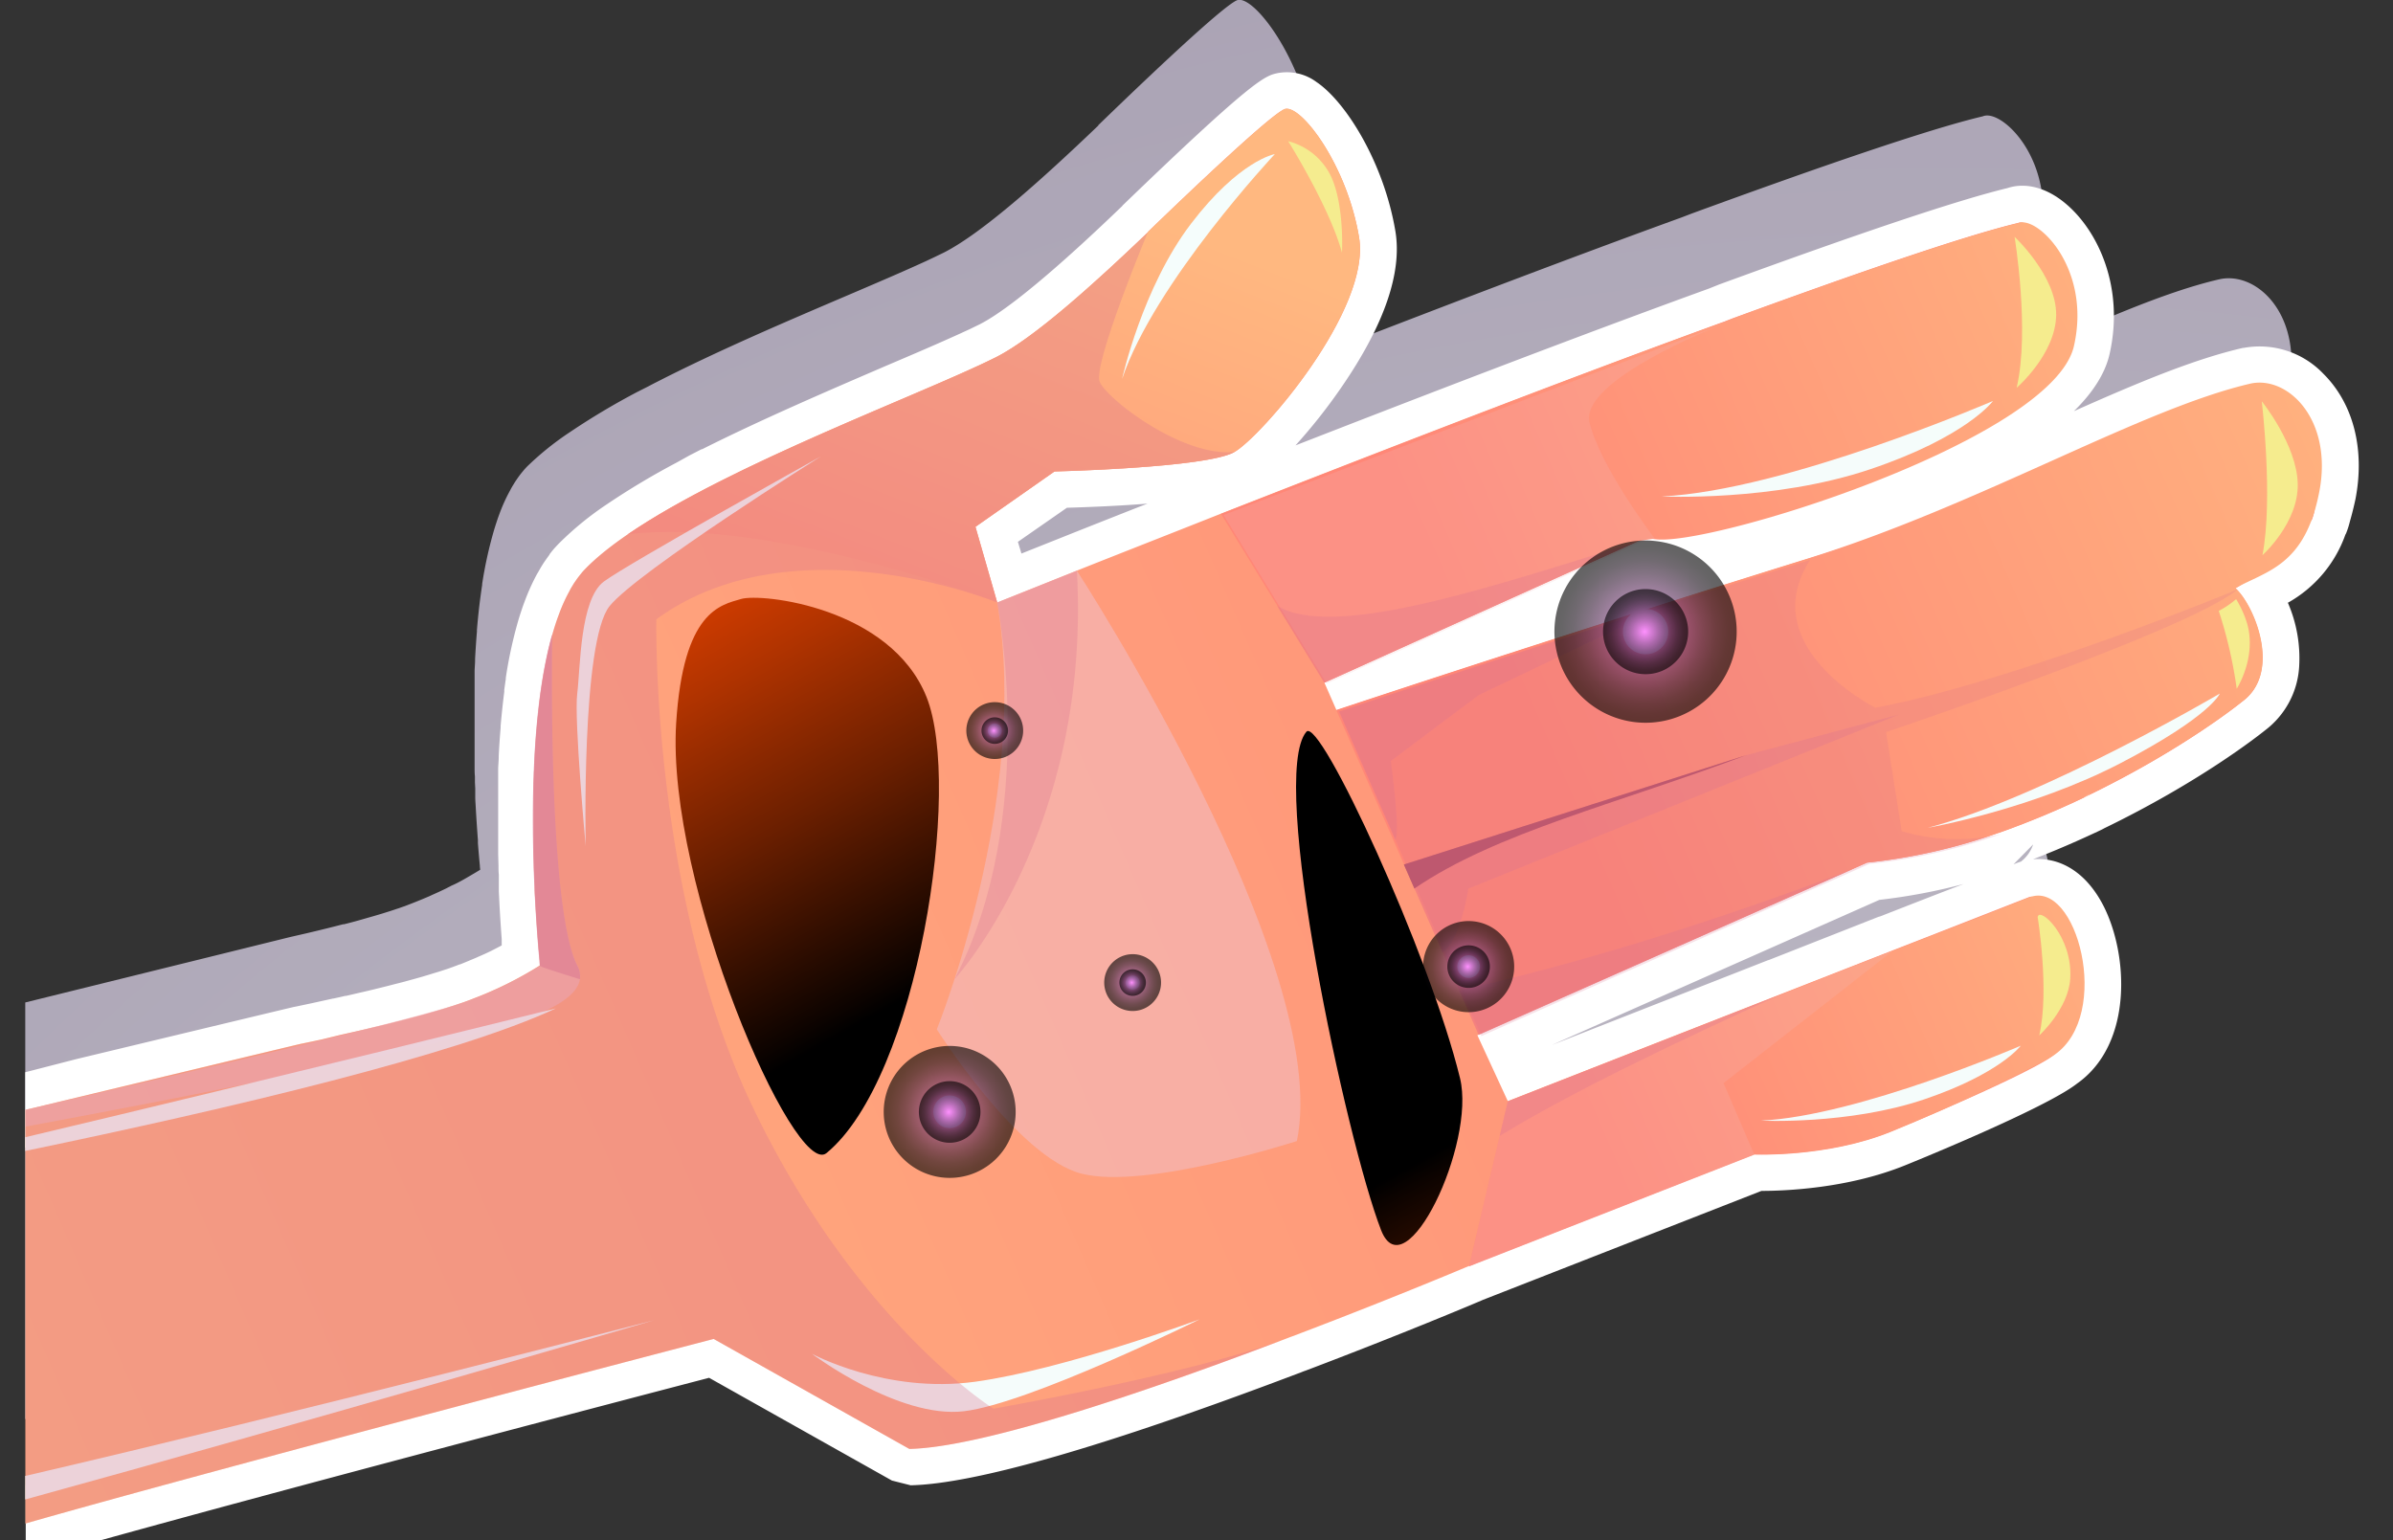 <svg xmlns="http://www.w3.org/2000/svg" xmlns:xlink="http://www.w3.org/1999/xlink" viewBox="0 0 439.62 283"><rect x="0" y="0" width="439.62" height="283" fill="#333333" stroke="none"/><defs><style>.cls-1{isolation:isolate;}.cls-10,.cls-11,.cls-12,.cls-13,.cls-14,.cls-15,.cls-16,.cls-2,.cls-22,.cls-9{mix-blend-mode:multiply;}.cls-2{opacity:0.8;fill:url(#radial-gradient);}.cls-23,.cls-3{fill:#fff;}.cls-4{fill:url(#Áåçûìÿííûé_ãðàäèåíò_151);}.cls-5{fill:url(#Áåçûìÿííûé_ãðàäèåíò_152);}.cls-6{fill:url(#Áåçûìÿííûé_ãðàäèåíò_152-2);}.cls-7{fill:url(#Áåçûìÿííûé_ãðàäèåíò_152-3);}.cls-8{fill:url(#Áåçûìÿííûé_ãðàäèåíò_152-4);}.cls-11,.cls-15,.cls-9{fill:#f3bac0;}.cls-10,.cls-11,.cls-12,.cls-13,.cls-14,.cls-21,.cls-23,.cls-24,.cls-25,.cls-26,.cls-27,.cls-28,.cls-29,.cls-30,.cls-31,.cls-32,.cls-33,.cls-9{fill-rule:evenodd;}.cls-10,.cls-13,.cls-15,.cls-9{opacity:0.6;}.cls-10{fill:url(#Áåçûìÿííûé_ãðàäèåíò_55);}.cls-11,.cls-12{opacity:0.2;}.cls-12,.cls-14,.cls-16,.cls-22{fill:#d87290;}.cls-13{fill:url(#Áåçûìÿííûé_ãðàäèåíò_409);}.cls-14{opacity:0.3;}.cls-16{opacity:0.5;}.cls-17,.cls-18,.cls-24,.cls-25,.cls-26,.cls-27,.cls-28,.cls-29,.cls-30,.cls-31,.cls-32,.cls-33{mix-blend-mode:screen;}.cls-17{fill:url(#Áåçûìÿííûé_ãðàäèåíò_59);}.cls-18{fill:url(#Áåçûìÿííûé_ãðàäèåíò_59-2);}.cls-19{fill:#f5ffff;}.cls-19,.cls-20{mix-blend-mode:soft-light;opacity:0.97;}.cls-20{fill:#f5ee8f;}.cls-21{fill:#b24d61;}.cls-22{opacity:0.31;}.cls-24,.cls-25,.cls-26,.cls-27,.cls-28,.cls-29,.cls-30,.cls-31,.cls-32,.cls-33{opacity:0.61;}.cls-24{fill:url(#radial-gradient-2);}.cls-25{fill:url(#radial-gradient-3);}.cls-26{fill:url(#radial-gradient-4);}.cls-27{fill:url(#radial-gradient-5);}.cls-28{fill:url(#radial-gradient-6);}.cls-29{fill:url(#radial-gradient-7);}.cls-30{fill:url(#radial-gradient-8);}.cls-31{fill:url(#radial-gradient-9);}.cls-32{fill:url(#radial-gradient-10);}.cls-33{fill:url(#radial-gradient-11);}</style><radialGradient id="radial-gradient" cx="-6821.89" cy="1628.33" r="1098.07" gradientTransform="matrix(-0.93, 0.36, 0.36, 0.93, -6573.03, 1494.45)" gradientUnits="userSpaceOnUse"><stop offset="0.01" stop-color="#e7e5f0"/><stop offset="0.17" stop-color="#e3e0ec"/><stop offset="0.37" stop-color="#d7d1e2"/><stop offset="0.59" stop-color="#c3b8d0"/><stop offset="0.82" stop-color="#a896b7"/><stop offset="1" stop-color="#8e75a0"/></radialGradient><linearGradient id="Áåçûìÿííûé_ãðàäèåíò_151" x1="1504.18" y1="-8022.52" x2="1504.18" y2="-8626.71" gradientTransform="matrix(-0.4, -0.92, -0.92, 0.4, -6882.57, 4903.54)" gradientUnits="userSpaceOnUse"><stop offset="0.02" stop-color="#ffb880"/><stop offset="1" stop-color="#ff8777"/></linearGradient><linearGradient id="Áåçûìÿííûé_ãðàäèåíò_152" x1="1521.47" y1="-8346.59" x2="1611.45" y2="-8436.57" gradientTransform="matrix(-0.4, -0.92, -0.92, 0.4, -6882.57, 4903.54)" gradientUnits="userSpaceOnUse"><stop offset="0" stop-color="#ff8777"/><stop offset="0.98" stop-color="#ffb880"/></linearGradient><linearGradient id="Áåçûìÿííûé_ãðàäèåíò_152-2" x1="1412.52" y1="-8426.04" x2="1412.52" y2="-8552.72" xlink:href="#Áåçûìÿííûé_ãðàäèåíò_152"/><linearGradient id="Áåçûìÿííûé_ãðàäèåíò_152-3" x1="1472.76" y1="-8444.76" x2="1472.76" y2="-8630.36" xlink:href="#Áåçûìÿííûé_ãðàäèåíò_152"/><linearGradient id="Áåçûìÿííûé_ãðàäèåíò_152-4" x1="1527.8" y1="-8439.83" x2="1527.8" y2="-8600.49" xlink:href="#Áåçûìÿííûé_ãðàäèåíò_152"/><linearGradient id="Áåçûìÿííûé_ãðàäèåíò_55" x1="1544.46" y1="-8538.22" x2="1544.46" y2="-8540.16" gradientTransform="matrix(-0.4, -0.92, -0.92, 0.4, -6882.57, 4903.54)" gradientUnits="userSpaceOnUse"><stop offset="0.01" stop-color="#b060f4"/><stop offset="1" stop-color="#ffeadb"/></linearGradient><linearGradient id="Áåçûìÿííûé_ãðàäèåíò_409" x1="-3431.38" y1="-8563.59" x2="-3431.38" y2="-8565.09" gradientTransform="matrix(0.4, 0.92, -0.92, 0.4, -6081.5, 6728.93)" gradientUnits="userSpaceOnUse"><stop offset="0" stop-color="#ffeadb"/><stop offset="0.99" stop-color="#b060f4"/></linearGradient><linearGradient id="Áåçûìÿííûé_ãðàäèåíò_59" x1="-3267.02" y1="-3158.28" x2="-3169.81" y2="-3158.28" gradientTransform="matrix(-0.49, -0.87, -0.87, 0.49, -4174.14, -1115.93)" gradientUnits="userSpaceOnUse"><stop offset="0"/><stop offset="0.04" stop-color="#0c0300"/><stop offset="0.4" stop-color="#6b1f00"/><stop offset="0.69" stop-color="#b03300"/><stop offset="0.89" stop-color="#db3f00"/><stop offset="1" stop-color="#ec4400"/></linearGradient><linearGradient id="Áåçûìÿííûé_ãðàäèåíò_59-2" x1="1320.3" y1="21938.88" x2="1411.08" y2="21938.88" gradientTransform="matrix(0.49, 0.87, 0.42, -0.23, -9534.58, 4074.46)" xlink:href="#Áåçûìÿííûé_ãðàäèåíò_59"/><radialGradient id="radial-gradient-2" cx="5185.58" cy="-1028.53" r="16.74" gradientTransform="translate(-4956.52 658.42) rotate(5.33)" gradientUnits="userSpaceOnUse"><stop offset="0" stop-color="#ff7eff"/><stop offset="0.13" stop-color="#cf66cf"/><stop offset="0.31" stop-color="#914891"/><stop offset="0.48" stop-color="#5d2e5d"/><stop offset="0.64" stop-color="#351a35"/><stop offset="0.78" stop-color="#180c18"/><stop offset="0.91" stop-color="#060306"/><stop offset="1"/></radialGradient><radialGradient id="radial-gradient-3" cx="5185.58" cy="-1028.53" r="7.82" xlink:href="#radial-gradient-2"/><radialGradient id="radial-gradient-4" cx="5066.49" cy="-928.79" r="12.12" xlink:href="#radial-gradient-2"/><radialGradient id="radial-gradient-5" cx="5066.49" cy="-928.79" r="5.66" xlink:href="#radial-gradient-2"/><radialGradient id="radial-gradient-6" cx="5158.93" cy="-964.24" r="8.37" xlink:href="#radial-gradient-2"/><radialGradient id="radial-gradient-7" cx="5158.93" cy="-964.23" r="3.91" xlink:href="#radial-gradient-2"/><radialGradient id="radial-gradient-8" cx="5097.75" cy="-955.57" r="5.22" xlink:href="#radial-gradient-2"/><radialGradient id="radial-gradient-9" cx="5097.75" cy="-955.57" r="2.44" xlink:href="#radial-gradient-2"/><radialGradient id="radial-gradient-10" cx="5068.22" cy="-999.32" r="5.22" xlink:href="#radial-gradient-2"/><radialGradient id="radial-gradient-11" cx="5068.22" cy="-999.32" r="2.44" xlink:href="#radial-gradient-2"/></defs><g class="cls-1"><g id="Layer_1" data-name="Layer 1"><path class="cls-2" d="M407.83,51.29C387.26,56,357.31,73.92,325.07,84l0,0c-45.37,14.09-88.1,28.3-88.1,28.3l-2.25-5.14L235,107l.2.34L282.67,86l11.08-5s1-.19,2.82-.47l-.12-.16c10.22,1.49,74.24-18.59,78.23-36,3.34-14.63-6.93-24.5-10.41-23-9.9,2.34-30,9.27-53.5,17.87l-1.85.71C278.45,51,242.58,65,215.41,75.6l0,0c-10.52,4.16-19.77,7.78-26.85,10.61h0l-14.88,5.93h0l-4-14.14,14.77-10.34s28.47-.67,33.59-3.63S243.47,37.47,241.23,24,230.49-.68,227.41,0c-1.74.38-12.62,10.39-25.64,23l0,.07c-10.32,9.88-21.29,19.72-28.34,23.32l-1.53.74-.35.17-1.34.63-.39.18-1.52.69-.27.12c-11.62,5.23-30.39,12.66-46.37,20.75l-.11.06c-.74.37-1.47.74-2.19,1.12l-.2.11L117,72.05l0,0a132.44,132.44,0,0,0-12.22,7.29l0,0h0a54.09,54.09,0,0,0-8,6.43c-.22.24-.44.47-.65.73l0,0q-.32.38-.63.78c-.2.27-.4.55-.59.83,0,0,0,0,0,0-.21.3-.4.61-.59.92s-.39.64-.57,1a31.74,31.74,0,0,0-2,4.39c-.15.41-.3.81-.43,1.22-.26.77-.51,1.56-.74,2.38a76.54,76.54,0,0,0-2,9.26l0,.17c-.11.72-.21,1.44-.31,2.18,0,0,0,0,0,0h0c-.27,2-.48,4-.65,6.09a1.79,1.79,0,0,0,0,.23s0,0,0,.07c-.14,1.66-.25,3.34-.34,5v.07c0,.05,0,.1,0,.14,0,.68-.07,1.35-.09,2,0,.16,0,.31,0,.46s0,.37,0,.56c0,.54,0,1.08,0,1.62,0,.12,0,.23,0,.35l0,1.28c0,.43,0,.86,0,1.27s0,.8,0,1.2,0,1,0,1.54v.57q0,1.92,0,3.78v.17c0,.19,0,.37,0,.56,0,.39,0,.78,0,1.16,0,.16,0,.32,0,.48s0,.47,0,.71,0,.49,0,.74l0,.8c0,.13,0,.27,0,.4v.09c0,.56,0,1.12.06,1.66,0,.37,0,.76,0,1.12l.06,1.12c0,.11,0,.21,0,.31s0,.33,0,.49,0,.25,0,.38,0,.27,0,.4c0,.56.05,1.13.08,1.67.13,2.39.28,4.49.41,6.24,0,.19,0,.38,0,.56v0c.15,1.94.28,3.36.36,4.15a.91.91,0,0,0,0,.17l.06.55c-.62.4-1.27.76-1.9,1.14-.46.26-.91.54-1.38.79-.64.36-1.3.7-2,1l-1,.52c-.8.39-1.62.77-2.44,1.13l-.65.3c-1.05.45-2.11.89-3.17,1.3l-.93.36c-.27.11-.55.21-.85.31s-.64.24-1,.34l-.59.2-.7.23-.26.08-1.08.34c-.7.21-1.42.43-2.18.64l-1.85.53-1,.28-.63.17-1.4.36-.17,0-1.88.48c-1.55.39-3.15.78-4.81,1.17l-1.83.42-1.18.27L4.64,184.18v76.55c41.92-11.68,116-31,116-31l36.55,20.55c13.93-.3,45-11,69.66-20.28.68-.24,1.3-.51,1.89-.71,18.49-7,33-13.13,33-13.13L315,195.27s13.63.57,25.51-4.25,27.77-12,30.54-14.36c10.94-7.47,4.17-33-4.68-29.43-6.53,2.56-15.56,6.07-25.51,10l0,0-16.41,6.43-4.25,1.66h0L269,185.33,263.28,173l.24-.1.32-.14.16.35,70.07-31.06,2.5-1.11A107.1,107.1,0,0,0,361,135.43c-.8.17-1.62.31-2.45.44.66-.22,1.33-.43,2-.66,0-.06,0-.06.09,0a167.14,167.14,0,0,0,15.72-6.5l0,0c.08,0,.17-.07.25-.12l.4-.2.19-.11c18.24-8.82,28.94-17.61,28.94-17.61,7.23-5.29,2.51-17.25-1-20.82l.14-.11-.17.07-.3-.29c5-2.78,10.91-3.89,14.19-12.67l.09-.11a8.16,8.16,0,0,0,.44-1.45c.34-1.11.64-2.32.91-3.66C423.18,58.1,414.81,49.84,407.83,51.29Z"/><path class="cls-3" d="M426.79,68.63a16.2,16.2,0,0,0-14.56-4.72l-.14,0C403,66,392.68,70.34,381,75.54c3.56-3.48,5.75-7,6.54-10.44,2.79-12.22-2.08-22.75-8.15-27.77-3.47-2.88-7.28-3.86-10.57-2.78-9.08,2.2-26.43,8-53,17.72L314,53C289.87,61.75,262.18,72.41,238,81.83A102.34,102.34,0,0,0,246.54,71c7.77-11.33,11.07-20.93,9.81-28.51-2.08-12.44-9-23.7-14.48-27.41a9.13,9.13,0,0,0-7.19-1.64c-2.27.5-4.23.94-28.45,24.31l-.07.11c-4.7,4.51-18.73,17.93-26.17,21.72l-1.4.68-.32.16L177,61l-.38.18-1.46.66-.25.11c-3.52,1.59-7.83,3.43-12.39,5.37C152.51,71.64,140,77,129,82.53l-.11,0-2.22,1.14-.2.11L124.28,85a137.91,137.91,0,0,0-12.58,7.51l-.1.07a57.92,57.92,0,0,0-8.86,7.21c-.3.3-.61.64-.94,1h0c-.29.34-.57.69-.85,1.06l0,.06c-.26.35-.53.72-.79,1.1h0c-.25.35-.49.73-.75,1.16s-.56,1-.74,1.27a39.4,39.4,0,0,0-2.33,5.18q-.27.7-.51,1.44c-.3.89-.58,1.78-.81,2.62a81.18,81.18,0,0,0-2.1,9.86l0,.23c-.1.64-.18,1.28-.28,1.93l0,.32h0v.08c-.25,1.94-.47,4-.67,6.27l0,.33h0c-.14,1.66-.26,3.39-.35,5.14v.22c0,.68-.07,1.37-.1,2.05v.11c0,.14,0,.27,0,.39l0,.54c0,.55,0,1.1,0,1.65v.37c0,.4,0,.8,0,1.26,0,.31,0,.61,0,.91v.72c0,.24,0,.48,0,.72v.35c0,.44,0,.89,0,1.39v.56c0,1.3,0,2.57,0,3.82v.13h0l0,2.31c0,.2,0,.4,0,.59l.06,2.12c0,.56,0,1.12.06,1.65l0,1.23c0,.35,0,.69,0,1l0,.41c0,.16,0,.31,0,.44l.12,2.43q.17,3.14.41,6.32l0,.56c0,.21,0,.42,0,.61l-1.11.58-.47.24-.43.22c-.72.35-1.46.69-2.2,1l-.57.26c-1,.41-1.92.81-2.88,1.19l-.09,0-.66.26-.18.06-.5.19-.22.07c-.19.08-.39.15-.6.22l-1.59.52-1,.3c-.66.21-1.34.41-2,.61l-1.31.37-2,.55-1.31.34-.22.05-1.51.39-.27.07c-1.49.37-3,.75-4.62,1.12l-.33.07-1.49.35-1,.23-.14,0c-.71.17-1.44.33-2.18.49l-.08,0-3.41.75-.31.07-3.12.66-.32.06c-.74.16-12.78,3.05-40.06,9.6L4.64,197v13.84l12.38-3c18.81-4.52,38.26-9.19,39.68-9.51l.31-.06,3.22-.69.28-.06,3.53-.77c.8-.17,1.57-.35,2.35-.53l1.16-.27,1.51-.35.34-.07c1.66-.4,3.28-.78,4.83-1.17l.27-.07,1.59-.41.2,0,1.43-.37,2.16-.59,1.43-.4,2.31-.69,1-.32,1.21-.4.41-.14c.37-.12.73-.24,1.09-.38l1-.35.1,0,.92-.36c1.12-.43,2.23-.89,3.31-1.36l.53-.24.17-.08c.88-.39,1.75-.79,2.62-1.21l.76-.39.33-.17c.72-.36,1.43-.73,2.13-1.12.42-.23.83-.47,1.23-.71l.64-.37c.58-.34,1.16-.68,1.73-1l3.05-6.5-.05-.53c-.08-.75-.2-2.1-.35-4l0-.54c-.15-2-.28-4-.39-6l-.15-3.17c0-.36,0-.72,0-1.09l0-1c0-.53,0-1.06,0-1.59l-.06-2c0-.25,0-.49,0-.72l0-2.24c0-1.19,0-2.4,0-3.65v-.47c0-.46,0-.94,0-1.42v0c0-.31,0-.63,0-.94v-.73c0-.24,0-.49,0-.66l0-1.32v-.32c0-.52,0-1,0-1.55l0-1,.09-1.92v-.19h0c.09-1.62.19-3.22.32-4.69l0-.34c.18-2.08.38-3.94.61-5.68h0v-.11h0l0-.2c.08-.59.16-1.16.24-1.69l0-.2a68.48,68.48,0,0,1,1.77-8.33c.18-.65.38-1.31.61-2l0-.11c.1-.31.21-.6.34-.94a24.24,24.24,0,0,1,1.51-3.39l0-.09c.09-.16.18-.33.28-.48l.13-.22.27-.43.07-.14.05,0c.12-.18.24-.35.37-.51a5.46,5.46,0,0,1,.36-.45l.12-.15,0,0,.24-.27a45.85,45.85,0,0,1,6.75-5.43l.09-.07a126.36,126.36,0,0,1,11.44-6.81c.68-.37,1.37-.73,2-1.06l.25-.13L135,94.57l.08,0c10.61-5.37,22.35-10.38,32.72-14.81,4.62-2,9-3.83,12.64-5.48l.25-.11,1.54-.7.4-.19L184,72.6l.37-.18,1.65-.8c6.41-3.28,15.51-10.7,29.47-24.08l.07-.11c11.68-11.27,17.65-16.63,20.63-19.16a39.37,39.37,0,0,1,6.85,16.46c.48,2.9-1.22,9.26-7.44,18.42-5.26,7.74-10.69,13.06-12.14,14-3.14,1.28-17.91,2.43-29.91,2.71l-3.7,1.22L175.37,91.28l-2.61,7.35,4,13.92,6.7-1.28,2.26,5.67,14.64-5.83h0l13.87-5.48,12.53-4.95.07,0c27.23-10.67,62.26-24.3,91.78-35l1.88-.72c24.8-9.07,41.79-14.8,50.55-17,1.8,1.63,5.11,6.75,3.4,14.25-.63,2.74-8.07,10.42-31.72,19.81C324.07,89.32,308,92.72,305,92.41L303.49,95l-.37-2.39c-1.86.29-2.94.48-2.94.48l-1.57.49-57.28,25.82-.56-.17-.26.12-3.4,8.83,2.22,5.06,8.28,3.68c.42-.14,42.49-14.11,86.53-27.8l.08,0c16.15-5,31.76-12,45.52-18.22S405.49,79.27,415,77.07a3.12,3.12,0,0,1,2.33,1.12c.85.84,3.51,4.12,2.17,11a29.64,29.64,0,0,1-.73,2.92l-.15.61c0,.16-.07.24-.07.25h0l-.18.3c-1.67,4.46-3.93,5.54-7.69,7.32-1,.49-2.1,1-3.21,1.61l-.16,1.34L407,103l.05,0-.17.13-.59,9.78v.15a13.59,13.59,0,0,1,2.75,8.3c-.12,1.46-.66,1.85-1,2.07l-.28.22c-.1.08-10.22,8.28-27.09,16.45q-.28.14-.57.3h0l-.28.12a154.28,154.28,0,0,1-14.25,5.93,7.78,7.78,0,0,0-1.12.38l0,0c-.36.13-.72.24-1.09.36l-.24.08.08.35a97.09,97.09,0,0,1-20.3,4.36l-2.07.55-71,31.49-.51-.2-.53.24-3.4,9,5.6,12.11,8.56,3.44,50.34-19.73,20.32-7.95h.07l19.5-7.62,4.25-1.66a17.9,17.9,0,0,1,2.33,9.46c-.06,3.39-1,6.06-2.63,7.15l-.63.48.07-.06c-2.07,1.6-14.84,7.63-28.22,13-10.13,4.11-22.18,3.7-22.29,3.7l-2.73.46-52.43,20.54-.17.07c-.14.05-14.28,6-32.09,12.77l-1.11.42-.72.28-.12,0c-30.92,11.7-53.66,18.53-64.54,19.42l-34.25-19.26-5-.64c-3.93,1-86.76,22.62-124.77,33.44v14c32.6-9.41,110.26-29.75,125.54-33.74l33.59,18.88,3.44.87c11.88-.27,35.66-7.12,70.7-20.37l1.06-.4c.22-.09.44-.18.65-.25l.2-.07c17.38-6.58,31.36-12.46,32.57-13l51.12-20c4.1,0,15.76-.39,26.39-4.7.26-.1,25.63-10.35,31.56-15C392,191.76,391,175,386.25,166.08c-3.56-6.65-8.61-8.58-12.78-8.21,3.83-1.47,7.77-3.16,11.95-5.12l.46-.22c.24-.11.47-.23.7-.36,17.47-8.47,28.15-16.88,29.55-18a15.82,15.82,0,0,0,6.25-11.69,25.61,25.61,0,0,0-2.07-11.74,23.22,23.22,0,0,0,10.56-12.51L431,98a16.25,16.25,0,0,0,.72-2.27c.37-1.27.7-2.61,1-4C434.5,82.56,432.35,74.13,426.79,68.63ZM209.29,93.11c-5.22,2.06-9.91,3.91-13.91,5.51h0l-7.73,3.08L187,99.55,196,93.29c4.36-.13,9.65-.35,14.81-.76Zm136,75.29h-.07l-20.32,8-.06,0L285.08,192l60.18-26.67a108.05,108.05,0,0,0,15.47-2.91C356.07,164.19,350.84,166.24,345.32,168.4Zm26-10.11c-.31.1-.61.2-.9.32l-.47.18,3.59-3.65A6.61,6.61,0,0,1,371.28,158.29Z"/><path class="cls-3" d="M375.34,171.11l0,0Z"/><path class="cls-3" d="M386.45,152.24l-.23.1Z"/><path class="cls-3" d="M386.74,152.08l-.09,0Z"/><path class="cls-3" d="M380,140.43l-.19.09Z"/><path class="cls-3" d="M380,140.42h0Z"/><path class="cls-3" d="M373.45,47.16l-.85.29A5,5,0,0,0,373.45,47.16Z"/><path class="cls-4" d="M413.87,75.29c-20.23,4.64-50,17.47-81.68,27.36l0,0c-44.63,13.86-86.66,27.84-86.66,27.84l-2.22-5.06,57.64-26s1-.19,2.78-.46c7.43-1.31,27.71-5.09,35.21-9.74,9.25-5.74,36.76-22.35,40.47-26.28,5.44-5.75-5.19-23.49-8.62-22-9.73,2.31-29.49,9.13-52.63,17.59,0,0-.32.14-.95.37a6.41,6.41,0,0,1-.87.33c-30,10.9-65.26,24.64-92,35.12l0,0c-10.34,4.1-19.44,7.66-26.41,10.44L183.2,110.7l-4-13.91,14.52-10.17s28-.66,33.05-3.57,25.12-26.15,22.91-39.42S239.16,19.38,236.13,20c-1.71.38-12.43,10.22-25.23,22.58l0,.07C200.73,52.4,189.94,62.09,183,65.62c-15.81,7.91-60.87,24-75.42,38.84-.22.23-.44.45-.65.71l0,0c-.21.25-.41.5-.62.77s-.4.54-.59.82c0,0,0,0,0,0a10.61,10.61,0,0,0-.58.9c-.2.31-.38.63-.56,1a29.77,29.77,0,0,0-1.94,4.33c-.15.39-.29.78-.43,1.19-.25.76-.5,1.53-.72,2.34-.4,1.39-.75,2.85-1.07,4.37-.16.75-.3,1.52-.45,2.3s-.3,1.72-.44,2.61c-.11.71-.21,1.42-.31,2.15,0,0,0,0,0,0-.1.82-.2,1.64-.29,2.47,0,.41-.09.83-.13,1.24s-.1.84-.13,1.26-.07.83-.11,1.26c-.14,1.68-.26,3.37-.34,5.07l-.06,1.27c0,.43,0,.87-.06,1.31,0,.83-.06,1.67-.08,2.49,0,.42,0,.85,0,1.26s0,.84,0,1.25,0,.79,0,1.18,0,1,0,1.52c0,1.51,0,3,0,4.45,0,.72,0,1.44,0,2.15,0,.24,0,.47,0,.7l.06,1.91c0,1,.07,1.91.1,2.83l.06,1.27c0,.2,0,.41,0,.62,0,.83.08,1.63.12,2.4.29,5.21.64,9.1.8,10.71a2.3,2.3,0,0,0,0,.28c0,.35,0,.54,0,.54a68.76,68.76,0,0,1-12.3,6.11l-.85.33-.9.33-1,.34c-.63.22-1.3.43-2,.65-.86.27-1.78.54-2.73.81l-1.83.52-3.12.83-2.87.73q-2.68.66-5.57,1.32l-1.15.26-2.32.52L59,191l-3.36.71-.27.05c-.86.18-26.61,6.37-50.7,12.15v76C42.32,269.16,131.11,246,131.11,246l35.95,20.21c13.71-.3,44.25-10.77,68.52-20,.67-.24,1.28-.5,1.86-.7,18.19-6.89,32.42-12.91,32.42-12.91l52.43-20.54s13.41.56,25.1-4.19,27.31-11.75,30-14.12c6-5.22-.26-30.5-4.6-28.94-6.43,2.5-15.31,6-25.09,9.8l0,0c-30.84,12.07-70.7,27.7-70.7,27.7l-5.59-12.11.24-.1L343,158.49a105.43,105.43,0,0,0,24.07-5.44c0-.07,0-.07.08,0a161.87,161.87,0,0,0,15.47-6.4h0a2.09,2.09,0,0,0,.46-.26,1.12,1.12,0,0,0,.37-.16c17.94-8.69,28.47-17.33,28.47-17.33,7.34-5.38,2.15-17.75-1.28-20.8,5.83-3.21,14.06-12.58,14.06-12.58C427.61,88.56,420.74,73.86,413.87,75.29Z"/><path class="cls-5" d="M210.9,42.62l0,.07C200.73,52.4,189.94,62.09,183,65.62c-13.58,6.8-48.74,19.61-67.61,32.51,27.07-3.06,67.81,12.57,67.81,12.57l-4-13.91,14.52-10.17s28-.66,33.05-3.57,25.12-26.15,22.91-39.42S239.16,19.38,236.13,20C234.42,20.42,223.7,30.26,210.9,42.62Z"/><path class="cls-6" d="M277,202.35l-7.14,30.32,52.43-20.54s13.41.56,25.1-4.19,27.07-12.09,30-14.12c10.76-7.35,4.1-32.46-4.6-28.94-6.4,2.58-15.31,6-25.09,9.8l0,0C316.86,186.72,277,202.35,277,202.35Z"/><path class="cls-7" d="M367.19,153a161.87,161.87,0,0,0,15.47-6.4h0a2.09,2.09,0,0,0,.46-.26,1.12,1.12,0,0,0,.37-.16c17.94-8.69,28.47-17.33,28.47-17.33,7.34-5.38,2.15-17.75-1.28-20.8,5.83-3.21,12.74-4.15,15.38-17.6,2.6-13.25-5.64-21.38-12.5-20-20.24,4.65-49.69,22.27-81.41,32.16l0,0c-44.63,13.86-86.66,27.84-86.66,27.84l26.16,59.63L343,158.49a105.43,105.43,0,0,0,24.07-5.44C367.13,153,367.13,153,367.19,153Z"/><path class="cls-8" d="M303.69,99C312.57,101,377,81,381,63.6c3.28-14.39-6.81-24.1-10.24-22.6-9.73,2.31-29.49,9.13-52.63,17.59,0,0-.32.14-.95.37a6.41,6.41,0,0,1-.87.33l-.21.08C286.16,70.26,251,84,224.31,94.41l0,0,19,31,57.64-26A3.26,3.26,0,0,1,303.69,99Z"/><path class="cls-9" d="M172.1,189.12s17.22-42.5,11.1-78.43l14.64-5.84s47.1,72.41,40.41,104.79c0,0-27.78,9-39.54,6S172.1,189.12,172.1,189.12Z"/><path class="cls-10" d="M317.17,59c.63-.23.95-.37.95-.37l-1.82.7A6.41,6.41,0,0,0,317.17,59Z"/><path class="cls-11" d="M224.78,94.62l0,0L240.91,121v0l2.82,4.6,46.74-21.08,10.9-4.91s1-.18,2.78-.46c-.77-1-10.16-13.48-12.13-21.49-1.69-6.88,18-15.49,24.52-18.15Z"/><path class="cls-12" d="M246,130.72l26.15,59.63L341,159.8l2.46-1.09a106.06,106.06,0,0,0,24.08-5.45,35.76,35.76,0,0,1-18.18-.55l-2.87-18.21s55.3-18.55,64.66-26.24c0,0-40.76,16.9-66.62,21.77,0,0-22.29-11.14-12-27.15-9.06,2.82-18,5.64-26.54,8.35C272.65,121.85,246,130.72,246,130.72Z"/><path class="cls-13" d="M383.53,146.17a5.88,5.88,0,0,1-.83.42,14.94,14.94,0,0,0,1.27-.83Z"/><path class="cls-11" d="M277,202.35l-1.49,6.36h0l-5.64,24,52.43-20.54L316.63,199l31.11-24.33,0,0-20.32,8h0Z"/><path class="cls-14" d="M183.2,110.69s7.78,39.47-7.85,69.22c0,0,25.15-27.13,22.49-75.06Z"/><path class="cls-15" d="M106.07,177.41c-4.1-7.85-4.9-37.32-4.63-60.86-6.35,22.34-2.25,60.89-2.25,60.89-.23.15-.48.31-.72.45a70.53,70.53,0,0,1-11.58,5.66c-6.64,2.68-45,11.86-82.25,20.35V207c41-7.62,85.72-16.66,95.68-21.35,3.61-1.71,5.89-3.61,6.22-5.74A4,4,0,0,0,106.07,177.41Z"/><path class="cls-16" d="M101.44,116.55c-6.35,22.34-2.25,60.89-2.25,60.89-.23.15,7.34,2.46,7.34,2.46h0a4,4,0,0,0-.47-2.48C102,169.56,101.17,140.09,101.44,116.55Z"/><path class="cls-17" d="M151.84,211.85c-5.87,4.85-29.49-49.37-27.62-79,1.3-20.62,8.15-21.68,11.92-22.8s27.47,1.52,34.07,18S168.65,198,151.84,211.85Z"/><path class="cls-18" d="M240,134.44c2.48-2.89,22.66,40.87,28.22,63.65,2.95,12.08-10.06,39.33-14.5,27.92C247.35,209.6,232.94,142.71,240,134.44Z"/><path class="cls-19" d="M107.6,155.47s-2.15-23.31-1.56-28,.47-17.33,4.9-20.63,39.88-23,39.88-23S117.24,104.91,112,111.34,107.6,155.47,107.6,155.47Z"/><path class="cls-19" d="M4.64,271.17v4.32c50.27-13.8,115.51-32.93,115.51-32.93S54.72,259.53,4.64,271.17Z"/><path class="cls-19" d="M220.37,242.4s-31.25,15.45-43.28,16.88-27.94-10.56-27.94-10.56,13.62,7.39,30,5.14S220.37,242.4,220.37,242.4Z"/><path class="cls-20" d="M370.1,43.51s2.84,17.22.38,27.74c0,0,7.16-6.17,7.26-13.35S370.1,43.51,370.1,43.51Z"/><path class="cls-19" d="M366.13,73.67S328,90.14,305.27,91.21c0,0,20.53,1,38.32-5S366.13,73.67,366.13,73.67Z"/><path class="cls-20" d="M374.34,168.48s2.22,13.51.29,21.76c0,0,5.37-4.88,5.7-10.48C380.78,172,374.68,166.51,374.34,168.48Z"/><path class="cls-19" d="M371.23,192.13s-29.88,12.92-47.73,13.76c0,0,16.09.8,30-3.91S371.23,192.13,371.23,192.13Z"/><path class="cls-20" d="M415.51,73.72s2.13,17.84.13,28.28c0,0,6.63-5.92,6.48-13.1S415.51,73.72,415.51,73.72Z"/><path class="cls-20" d="M410.8,110.08a19.39,19.39,0,0,1,2,4.4c1.84,6.3-1.89,12.06-1.89,12.06a82.12,82.12,0,0,0-3.3-14.3A17.44,17.44,0,0,0,410.8,110.08Z"/><path class="cls-19" d="M407.8,127.43s-32.58,19.15-53.65,24.66c0,0,19-3.32,35.52-11.93S407.8,127.43,407.8,127.43Z"/><path class="cls-20" d="M236.65,25.94s7.59,12.07,9.89,20.5c0,0,.46-8.66-2-14A12.06,12.06,0,0,0,236.65,25.94Z"/><path class="cls-19" d="M234.2,28.31s-22.12,23.61-28.06,41.31c0,0,3.7-16.77,12.64-28.49S234.2,28.31,234.2,28.31Z"/><path class="cls-19" d="M4.64,208.94v2.52c38.08-7.9,79.25-17.67,97.48-26.19C102.12,185.27,51.94,197.71,4.64,208.94Z"/><path class="cls-21" d="M320.91,138.71l-63,20.13,1.93,4.41C274.94,152.93,297,147.74,320.91,138.71Z"/><path class="cls-14" d="M320.91,138.71l-63,20.13L265,175c3.39-2.31,4.75-11.74,4.75-11.74l79.16-32Z"/><path class="cls-14" d="M234.61,111.3l5.85,9.56,2.81,4.59,57.64-26C273.53,108,244.92,117.57,234.61,111.3Z"/><path class="cls-14" d="M327.35,182.62,277,202.35l-1.49,6.36C288.44,200.78,307.13,191.83,327.35,182.62Z"/><path class="cls-14" d="M268.06,182l3.59,8.18,68.93-30.56C315.22,169.19,291,176.8,268.06,182Z"/><path class="cls-22" d="M182.51,258.81s-25-15.59-44-54.95-17.93-90.08-17.93-90.08c25.29-18.41,62.63-3.08,62.63-3.08l-4-13.91,14.52-10.17s28-.66,33.05-3.57c-9.73.9-23.49-9.82-24.75-12.9s8.22-26,8.83-27.46C200.73,52.4,189.94,62.09,183,65.62c-15.81,7.91-60.87,24-75.42,38.84-.22.23-.44.45-.65.71l0,0c-.21.25-.41.5-.62.77s-.4.54-.59.82c0,0,0,0,0,0a10.61,10.61,0,0,0-.58.9c-.2.31-.38.63-.56,1a29.77,29.77,0,0,0-1.94,4.33c-.15.39-.29.78-.43,1.19-.25.76-.5,1.53-.72,2.34-.4,1.39-.75,2.85-1.07,4.37-.16.75-.3,1.52-.45,2.3s-.3,1.72-.44,2.61c-.1.7-.21,1.42-.31,2.15,0,0,0,0,0,0-.1.82-.2,1.64-.29,2.47,0,.41-.09.83-.13,1.24s-.1.84-.13,1.26-.07.83-.11,1.26c-.14,1.68-.26,3.37-.34,5.07l-.06,1.27c0,.43,0,.87-.06,1.31,0,.83-.06,1.67-.08,2.49,0,.42,0,.85,0,1.26s0,.84,0,1.25,0,.79,0,1.18,0,1,0,1.52c0,1.51,0,3,0,4.45,0,.72,0,1.44,0,2.15,0,.24,0,.47,0,.7l.06,1.91c0,1,.07,1.91.1,2.83l.06,1.27c0,.2,0,.41,0,.62,0,.83.08,1.63.12,2.4.29,5.21.64,9.1.8,10.71a2.3,2.3,0,0,0,0,.28c0,.35,0,.54,0,.54a68.76,68.76,0,0,1-12.3,6.11l-.85.33-.9.33-1,.34c-.63.22-1.3.43-2,.65-.86.27-1.78.54-2.73.81l-1.83.52-3.12.83-2.87.73q-2.68.66-5.57,1.32l-1.15.26-2.32.52L59,191l-3.36.71-.27.05c-.86.18-26.61,6.37-50.7,12.15v76C42.32,269.16,131.11,246,131.11,246l35.95,20.21c13.71-.3,44.25-10.77,68.52-20C217.85,252.65,182.51,258.81,182.51,258.81Z"/><path class="cls-14" d="M246,130.72l10.33,23.56c1-1.34-.83-14.47-.83-14.47l16.16-12.11,34.45-16.47C272.65,121.85,246,130.72,246,130.72Z"/><path class="cls-23" d="M298.17,115.66a4.16,4.16,0,1,0,4.53-3.76A4.15,4.15,0,0,0,298.17,115.66Z"/><path class="cls-24" d="M285.64,114.49a16.74,16.74,0,1,0,18.22-15.11A16.73,16.73,0,0,0,285.64,114.49Z"/><path class="cls-25" d="M294.53,115.32a7.82,7.82,0,1,0,8.51-7.06A7.8,7.8,0,0,0,294.53,115.32Z"/><path class="cls-23" d="M171.47,204a3,3,0,1,0,3.28-2.72A3,3,0,0,0,171.47,204Z"/><path class="cls-26" d="M162.4,203.17a12.12,12.12,0,1,0,13.19-10.95A12.12,12.12,0,0,0,162.4,203.17Z"/><path class="cls-27" d="M168.83,203.77a5.66,5.66,0,1,0,6.16-5.11A5.66,5.66,0,0,0,168.83,203.77Z"/><path class="cls-23" d="M267.73,177.4a2.08,2.08,0,1,0,2.26-1.88A2.08,2.08,0,0,0,267.73,177.4Z"/><path class="cls-28" d="M261.47,176.81a8.37,8.37,0,1,0,9.11-7.55A8.37,8.37,0,0,0,261.47,176.81Z"/><path class="cls-29" d="M265.91,177.23a3.91,3.91,0,1,0,4.25-3.53A3.9,3.9,0,0,0,265.91,177.23Z"/><path class="cls-23" d="M206.79,180.41a1.3,1.3,0,1,0,1.41-1.17A1.3,1.3,0,0,0,206.79,180.41Z"/><path class="cls-30" d="M202.88,180.05a5.22,5.22,0,1,0,5.69-4.72A5.23,5.23,0,0,0,202.88,180.05Z"/><path class="cls-31" d="M205.65,180.31a2.44,2.44,0,1,0,2.66-2.21A2.44,2.44,0,0,0,205.65,180.31Z"/><path class="cls-23" d="M181.46,134.11a1.3,1.3,0,1,0,1.41-1.17A1.29,1.29,0,0,0,181.46,134.11Z"/><path class="cls-32" d="M177.55,133.74a5.22,5.22,0,1,0,5.68-4.71A5.22,5.22,0,0,0,177.55,133.74Z"/><path class="cls-33" d="M180.32,134a2.44,2.44,0,1,0,2.65-2.2A2.44,2.44,0,0,0,180.32,134Z"/></g></g></svg>